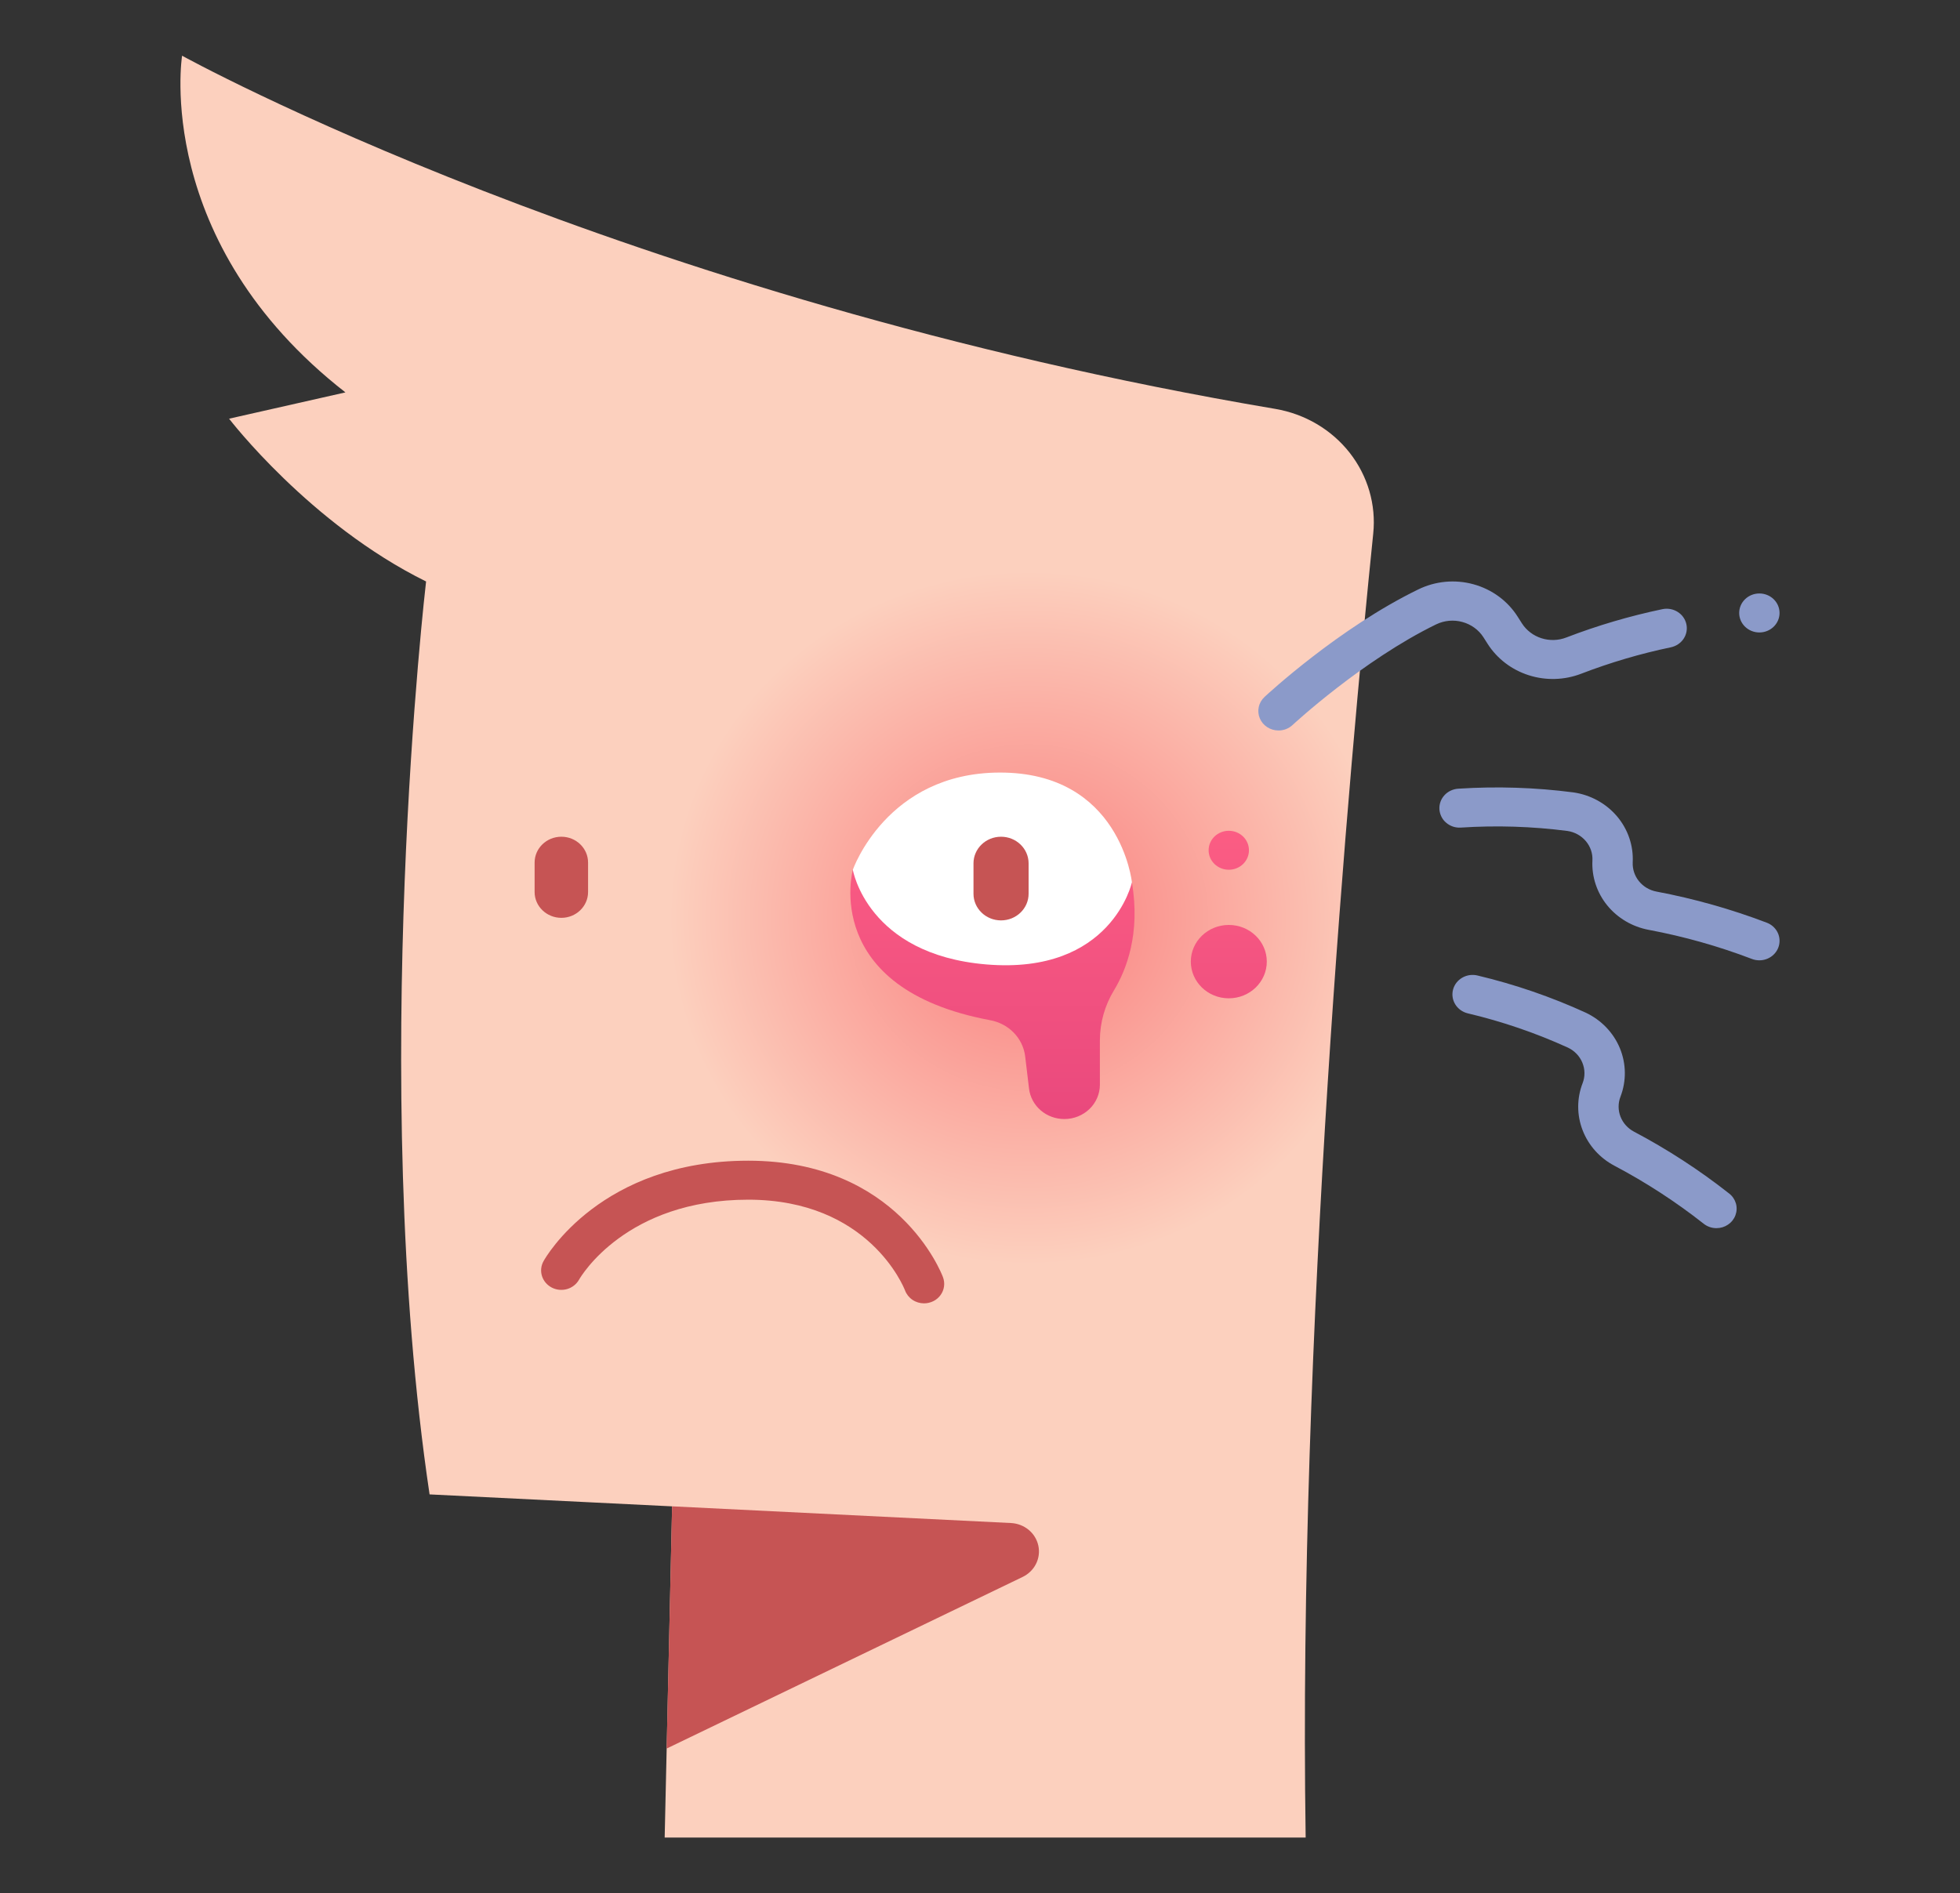 <svg width="59" height="57" viewBox="0 0 59 57" fill="none" xmlns="http://www.w3.org/2000/svg">
<rect x="0" y="0" width="59" height="57" fill="#333333" stroke="none"/>
<path d="M39.303 55.324C39.072 40.173 40.621 23.063 41.337 16.065C41.427 15.195 41.172 14.325 40.626 13.629C40.079 12.933 39.281 12.463 38.39 12.311C18.672 8.977 5.481 1.677 5.481 1.677C5.481 1.677 4.587 7.28 10.398 11.814L6.896 12.606C6.896 12.606 9.324 15.78 12.826 17.507C12.826 17.507 11.069 32.49 12.931 44.993L20.232 45.353L20.008 55.324H39.303Z" fill="url(#paint0_radial_702_7222)"/>
<path d="M30.433 45.855L20.231 45.352L20.067 52.645L30.784 47.478C30.959 47.393 31.101 47.255 31.186 47.085C31.272 46.914 31.296 46.721 31.256 46.536C31.216 46.351 31.114 46.183 30.965 46.06C30.816 45.937 30.629 45.865 30.433 45.855Z" fill="#C65454"/>
<path d="M25.672 26.186C25.672 26.186 24.695 29.759 29.802 30.715C30.074 30.764 30.324 30.895 30.514 31.089C30.704 31.284 30.825 31.532 30.859 31.798L30.976 32.776C31.006 33.028 31.131 33.261 31.327 33.43C31.523 33.599 31.777 33.692 32.039 33.692C32.323 33.692 32.595 33.583 32.796 33.389C32.996 33.195 33.109 32.932 33.109 32.658V31.319C33.11 30.791 33.256 30.273 33.532 29.818C33.901 29.21 34.337 28.114 34.072 26.564L25.672 26.186Z" fill="url(#paint1_linear_702_7222)"/>
<path d="M25.672 26.187C25.672 26.187 26.689 23.272 30.084 23.26C33.728 23.247 34.073 26.564 34.073 26.564C34.073 26.564 33.466 29.352 29.692 29.037C26.103 28.737 25.672 26.187 25.672 26.187Z" fill="white"/>
<path d="M36.989 26.186C37.325 26.186 37.596 25.924 37.596 25.599C37.596 25.275 37.325 25.013 36.989 25.013C36.654 25.013 36.382 25.275 36.382 25.599C36.382 25.924 36.654 26.186 36.989 26.186Z" fill="url(#paint2_linear_702_7222)"/>
<path d="M36.989 30.057C37.621 30.057 38.133 29.562 38.133 28.952C38.133 28.342 37.621 27.848 36.989 27.848C36.358 27.848 35.846 28.342 35.846 28.952C35.846 29.562 36.358 30.057 36.989 30.057Z" fill="url(#paint3_linear_702_7222)"/>
<path d="M17.702 26.857V25.969C17.702 25.54 17.342 25.192 16.898 25.192C16.454 25.192 16.093 25.54 16.093 25.969V26.857C16.093 27.286 16.454 27.634 16.898 27.634C17.342 27.634 17.702 27.286 17.702 26.857Z" fill="#C65454"/>
<path d="M30.963 26.909V25.994C30.963 25.551 30.591 25.192 30.133 25.192C29.675 25.192 29.304 25.551 29.304 25.994V26.909C29.304 27.352 29.675 27.711 30.133 27.711C30.591 27.711 30.963 27.352 30.963 26.909Z" fill="#C65454"/>
<path d="M27.816 39.241C27.691 39.241 27.569 39.204 27.467 39.135C27.365 39.066 27.287 38.968 27.244 38.854C27.202 38.745 26.145 36.12 22.524 36.12C18.846 36.12 17.487 38.429 17.431 38.527C17.354 38.664 17.225 38.766 17.07 38.811C16.916 38.855 16.75 38.839 16.608 38.765C16.466 38.691 16.361 38.566 16.314 38.417C16.268 38.267 16.285 38.107 16.362 37.97C16.43 37.846 18.092 34.946 22.524 34.946C27.019 34.946 28.333 38.311 28.386 38.454C28.419 38.543 28.43 38.638 28.417 38.731C28.405 38.825 28.369 38.914 28.313 38.991C28.257 39.069 28.182 39.132 28.096 39.175C28.009 39.218 27.913 39.241 27.815 39.241H27.816Z" fill="#C65454"/>
<path d="M52.961 19.042C53.296 19.042 53.568 18.779 53.568 18.455C53.568 18.131 53.296 17.868 52.961 17.868C52.625 17.868 52.353 18.131 52.353 18.455C52.353 18.779 52.625 19.042 52.961 19.042Z" fill="#8B9AC9"/>
<path d="M38.486 21.993C38.364 21.993 38.246 21.958 38.146 21.893C38.045 21.828 37.968 21.735 37.922 21.626C37.877 21.518 37.866 21.399 37.891 21.284C37.916 21.17 37.977 21.066 38.064 20.984C38.154 20.9 40.304 18.909 42.687 17.749C43.202 17.495 43.797 17.438 44.354 17.591C44.91 17.743 45.386 18.093 45.687 18.57L45.813 18.768C45.949 18.98 46.157 19.138 46.401 19.216C46.646 19.294 46.911 19.286 47.15 19.193C48.088 18.832 49.056 18.547 50.044 18.34C50.201 18.308 50.365 18.337 50.5 18.422C50.635 18.506 50.729 18.639 50.763 18.791C50.797 18.943 50.767 19.101 50.68 19.232C50.593 19.362 50.456 19.454 50.3 19.488C49.378 19.68 48.474 19.947 47.598 20.284C47.094 20.478 46.535 20.495 46.019 20.33C45.504 20.166 45.065 19.831 44.78 19.384L44.654 19.186C44.51 18.962 44.284 18.799 44.022 18.727C43.759 18.654 43.479 18.68 43.234 18.797C41.013 19.878 38.928 21.81 38.908 21.829C38.794 21.935 38.643 21.994 38.486 21.993Z" fill="#8B9AC9"/>
<path d="M52.961 28.913C52.883 28.913 52.806 28.899 52.734 28.871C51.73 28.488 50.691 28.195 49.631 27.996C49.136 27.903 48.692 27.642 48.38 27.258C48.069 26.875 47.911 26.396 47.935 25.91C47.947 25.697 47.876 25.488 47.736 25.323C47.597 25.159 47.4 25.05 47.182 25.018C46.119 24.881 45.044 24.847 43.974 24.917C43.894 24.922 43.814 24.912 43.738 24.887C43.662 24.861 43.592 24.822 43.532 24.77C43.472 24.719 43.423 24.657 43.389 24.587C43.354 24.517 43.334 24.441 43.329 24.364C43.325 24.287 43.336 24.209 43.363 24.136C43.389 24.063 43.431 23.996 43.484 23.939C43.538 23.881 43.603 23.834 43.676 23.801C43.748 23.768 43.827 23.749 43.907 23.745C45.059 23.671 46.216 23.708 47.361 23.857C47.876 23.931 48.343 24.187 48.674 24.576C49.004 24.965 49.173 25.458 49.148 25.96C49.138 26.166 49.205 26.369 49.336 26.531C49.468 26.694 49.656 26.805 49.866 26.844C51 27.058 52.112 27.372 53.188 27.782C53.319 27.833 53.427 27.926 53.495 28.046C53.562 28.166 53.584 28.304 53.557 28.438C53.531 28.572 53.456 28.692 53.347 28.779C53.238 28.866 53.102 28.913 52.961 28.913L52.961 28.913Z" fill="#8B9AC9"/>
<path d="M51.669 36.977C51.527 36.977 51.39 36.929 51.282 36.842C50.445 36.183 49.547 35.599 48.6 35.099C48.157 34.866 47.816 34.486 47.64 34.029C47.463 33.573 47.463 33.071 47.639 32.614C47.717 32.415 47.714 32.195 47.633 31.997C47.553 31.799 47.398 31.638 47.201 31.543C46.231 31.101 45.218 30.754 44.176 30.508C44.02 30.469 43.887 30.371 43.805 30.237C43.723 30.103 43.7 29.943 43.74 29.793C43.78 29.642 43.881 29.513 44.02 29.434C44.158 29.355 44.324 29.332 44.48 29.371C45.602 29.638 46.693 30.013 47.736 30.49C48.204 30.712 48.569 31.093 48.762 31.56C48.954 32.027 48.961 32.546 48.78 33.018C48.705 33.211 48.705 33.424 48.779 33.617C48.854 33.811 48.998 33.972 49.185 34.071C50.2 34.607 51.16 35.232 52.056 35.938C52.153 36.015 52.222 36.119 52.255 36.235C52.288 36.352 52.282 36.475 52.24 36.589C52.198 36.703 52.12 36.801 52.018 36.87C51.916 36.94 51.794 36.977 51.669 36.977Z" fill="#8B9AC9"/>
<defs>
<radialGradient id="paint0_radial_702_7222" cx="0" cy="0" r="1" gradientUnits="userSpaceOnUse" gradientTransform="translate(30.94 27.634) scale(10.788 10.422)">
<stop stop-color="#F97D7D"/>
<stop offset="1" stop-color="#FCD0BE"/>
</radialGradient>
<linearGradient id="paint1_linear_702_7222" x1="29.875" y1="23.18" x2="29.875" y2="37.402" gradientUnits="userSpaceOnUse">
<stop stop-color="#FF6185"/>
<stop offset="1" stop-color="#E2407A"/>
</linearGradient>
<linearGradient id="paint2_linear_702_7222" x1="36.989" y1="23.18" x2="36.989" y2="37.401" gradientUnits="userSpaceOnUse">
<stop stop-color="#FF6185"/>
<stop offset="1" stop-color="#E2407A"/>
</linearGradient>
<linearGradient id="paint3_linear_702_7222" x1="36.989" y1="23.18" x2="36.989" y2="37.401" gradientUnits="userSpaceOnUse">
<stop stop-color="#FF6185"/>
<stop offset="1" stop-color="#E2407A"/>
</linearGradient>
</defs>
</svg>

